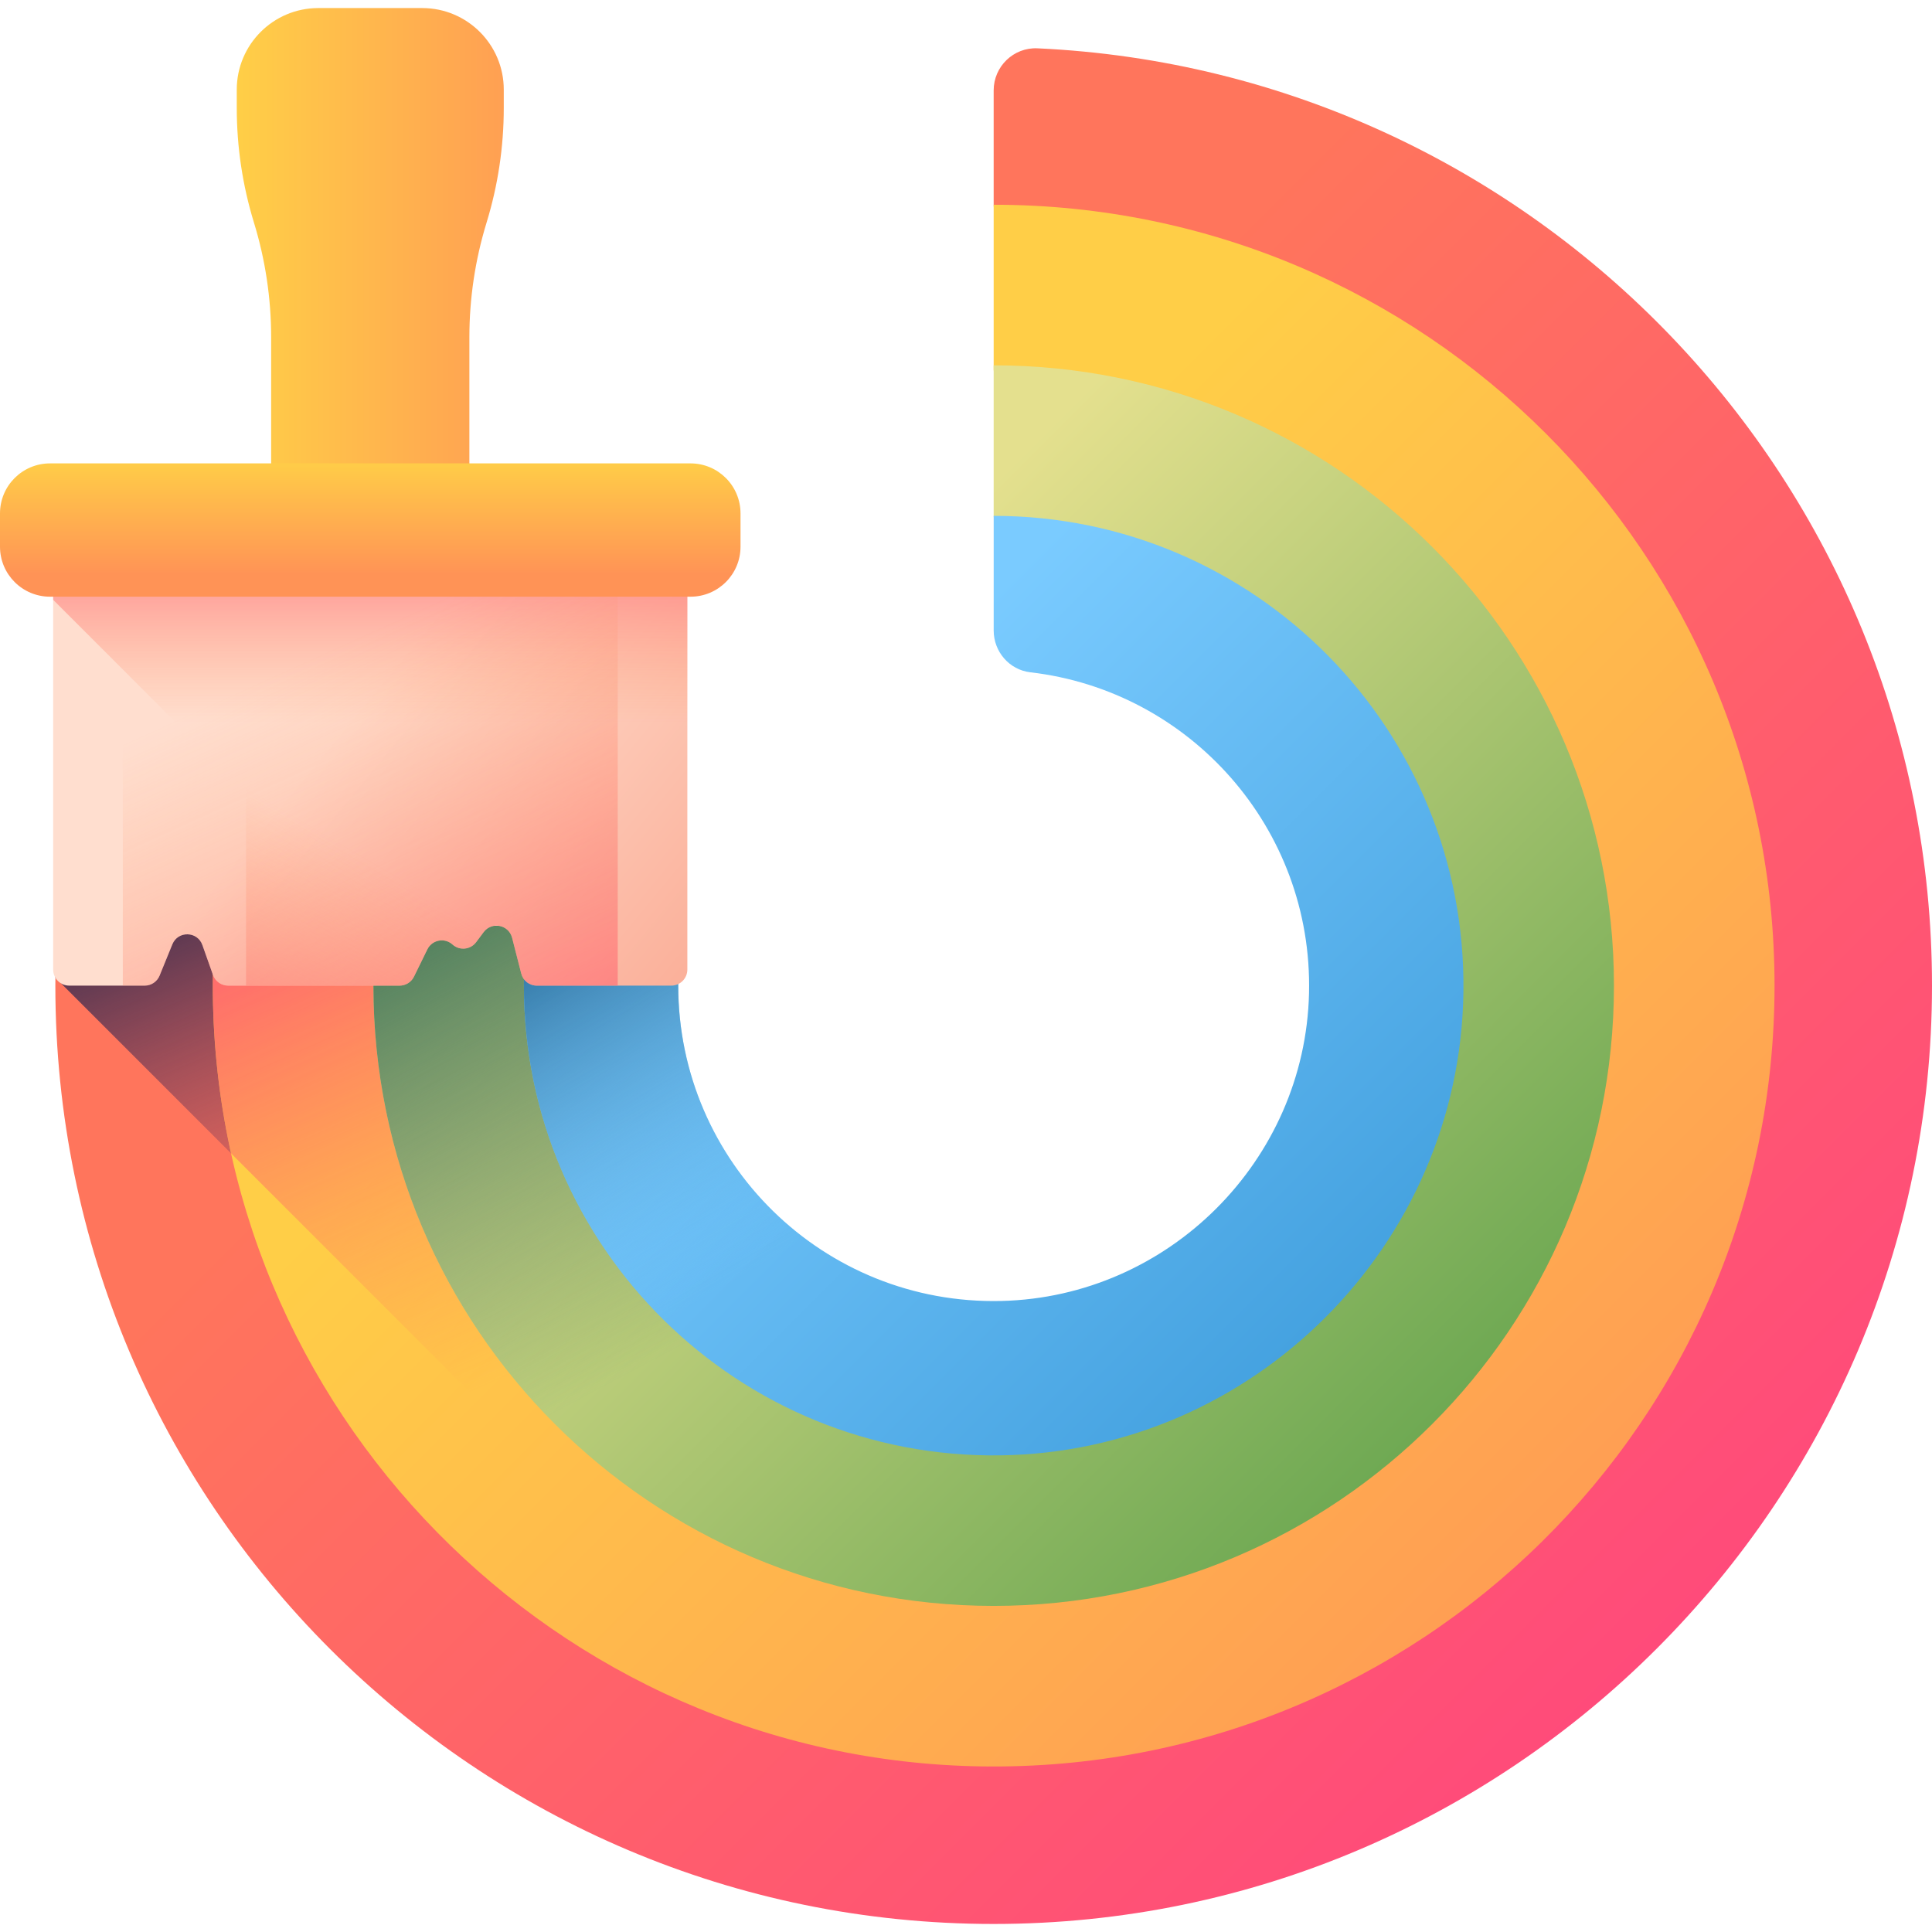 <svg width="100" height="100" viewBox="0 0 100 100" fill="none" xmlns="http://www.w3.org/2000/svg">
<g clip-path="url(#clip0_51_3478)">
<path d="M51.432 4.679V10.599L52.609 31.264C52.609 32.359 52.243 33.692 53.33 33.818C61.58 34.773 69.133 42.86 68.932 51.411C68.727 60.071 60.488 68.311 51.827 68.515C42.631 68.732 34.125 60.163 34.125 51.016C34.125 49.957 34.03 48.922 34.223 47.92H2.962C2.898 48.943 2.865 49.976 2.865 51.016C2.865 77.839 24.609 99.584 51.432 99.584C78.19 99.584 100 77.773 100 51.016C100 24.953 79.47 3.685 53.699 2.501C52.463 2.444 51.432 3.441 51.432 4.679Z" fill="url(#paint0_linear_51_3478)"/>
<path d="M51.639 68.711C42.529 68.823 33.929 60.1 33.929 51.016C33.929 49.956 34.03 48.922 34.223 47.919H2.962C2.907 48.809 2.876 49.704 2.868 50.606L51.639 99.377V68.711Z" fill="url(#paint1_linear_51_3478)"/>
<path d="M51.432 10.598V19.127L52.413 31.264C52.413 32.358 52.988 33.979 54.075 34.105C62.325 35.06 68.838 42.792 68.636 51.343C68.431 60.004 60.299 68.008 51.639 68.213C42.443 68.43 34.321 60.163 34.321 51.016C34.321 49.956 34.422 48.922 34.615 47.919H11.133C11.058 48.899 11.018 49.888 11.015 50.887C10.946 72.947 28.776 91.11 50.834 91.429C73.43 91.756 91.85 73.538 91.85 51.016C91.85 28.693 73.755 10.598 51.432 10.598Z" fill="url(#paint2_linear_51_3478)"/>
<path d="M11.962 59.7L42.755 90.493C45.363 91.067 48.065 91.389 50.834 91.429C51.103 91.433 51.371 91.432 51.639 91.431V68.711C42.529 68.823 34.125 60.1 34.125 51.016C34.125 49.956 34.226 48.922 34.419 47.919H11.133C11.058 48.899 11.018 49.889 11.015 50.888C11.006 53.91 11.334 56.859 11.962 59.7Z" fill="url(#paint3_linear_51_3478)"/>
<path d="M51.432 18.91V26.738L52.217 31.46C52.217 32.555 52.243 33.888 53.33 34.014C61.58 34.969 68.741 42.86 68.539 51.41C68.335 60.071 60.488 67.918 51.827 68.123C42.631 68.34 34.125 60.163 34.125 51.016C34.125 49.956 34.226 48.922 34.419 47.919H19.474C19.377 48.939 19.327 49.971 19.327 51.016C19.327 68.747 33.701 83.121 51.432 83.121C69.147 83.122 83.539 68.73 83.538 51.015C83.538 33.284 69.164 18.91 51.432 18.91Z" fill="url(#paint4_linear_51_3478)"/>
<path d="M51.432 83.122C51.501 83.122 51.57 83.119 51.639 83.119V68.319C42.529 68.431 34.125 60.1 34.125 51.016C34.125 49.956 34.226 48.922 34.419 47.919H19.474C19.377 48.939 19.327 49.971 19.327 51.016C19.327 68.747 33.701 83.122 51.432 83.122Z" fill="url(#paint5_linear_51_3478)"/>
<path d="M51.433 26.701V32.637C51.433 33.731 52.243 34.672 53.33 34.798C61.58 35.753 67.957 42.86 67.755 51.41C67.551 60.071 60.488 67.134 51.827 67.338C42.631 67.556 35.105 60.163 35.105 51.016C35.105 49.957 35.206 48.922 35.4 47.919H27.313C27.184 48.933 27.117 49.967 27.117 51.016C27.117 64.56 38.192 75.518 51.779 75.329C64.875 75.147 75.563 64.459 75.746 51.363C75.935 37.775 64.976 26.701 51.433 26.701Z" fill="url(#paint6_linear_51_3478)"/>
<path d="M51.639 75.329V67.338C42.529 67.45 35.105 60.1 35.105 51.016C35.105 49.956 35.206 48.922 35.4 47.919H27.313C27.184 48.933 27.117 49.967 27.117 51.016C27.117 64.513 38.116 75.441 51.639 75.329Z" fill="url(#paint7_linear_51_3478)"/>
<path d="M21.853 0.417H16.476C14.145 0.417 12.255 2.307 12.255 4.638V5.589C12.255 7.599 12.554 9.599 13.144 11.521C13.734 13.443 14.034 15.442 14.034 17.452V27.446H24.295V17.452C24.295 15.442 24.595 13.443 25.185 11.521C25.774 9.599 26.075 7.599 26.075 5.589V4.638C26.075 2.307 24.184 0.417 21.853 0.417Z" fill="url(#paint8_linear_51_3478)"/>
<path d="M2.752 27.844V50.184C2.752 50.644 3.124 51.016 3.583 51.016H7.49C7.829 51.016 8.133 50.811 8.261 50.498L8.921 48.878C9.209 48.17 10.22 48.193 10.475 48.914L11.024 50.463C11.142 50.794 11.456 51.016 11.808 51.016H20.68C20.998 51.016 21.287 50.836 21.427 50.551L22.119 49.14C22.362 48.644 23.012 48.518 23.422 48.888C23.785 49.215 24.352 49.159 24.645 48.767L25.034 48.247C25.452 47.687 26.332 47.862 26.506 48.539L26.98 50.391C27.074 50.759 27.405 51.016 27.785 51.016H34.745C35.205 51.016 35.577 50.644 35.577 50.184V27.844H2.752Z" fill="url(#paint9_linear_51_3478)"/>
<path d="M2.752 31.047L21.699 49.995L22.119 49.139C22.362 48.644 23.012 48.518 23.422 48.887C23.785 49.214 24.352 49.159 24.645 48.767L25.034 48.246C25.452 47.687 26.332 47.861 26.506 48.538L26.98 50.39C27.074 50.758 27.406 51.016 27.785 51.016H34.746C35.205 51.016 35.577 50.644 35.577 50.184V27.844H2.752V31.047Z" fill="url(#paint10_linear_51_3478)"/>
<path d="M31.974 27.844H6.356V51.016H7.49C7.829 51.016 8.133 50.811 8.261 50.498L8.921 48.878C9.209 48.17 10.22 48.193 10.475 48.914L11.024 50.462C11.142 50.794 11.456 51.016 11.808 51.016H20.68C20.998 51.016 21.287 50.836 21.427 50.55L22.119 49.139C22.362 48.644 23.012 48.518 23.422 48.887C23.785 49.214 24.352 49.159 24.645 48.767L25.034 48.247C25.452 47.687 26.332 47.862 26.506 48.538L26.98 50.391C27.074 50.759 27.406 51.016 27.785 51.016H31.973V27.844H31.974Z" fill="url(#paint11_linear_51_3478)"/>
<path d="M25.594 27.844H12.735V51.016H20.68C20.998 51.016 21.287 50.836 21.427 50.55L22.119 49.139C22.362 48.644 23.012 48.518 23.422 48.887C23.786 49.214 24.352 49.159 24.645 48.767L25.034 48.247C25.181 48.051 25.384 47.947 25.594 47.921L25.594 27.844Z" fill="url(#paint12_linear_51_3478)"/>
<path d="M35.741 30.885H2.589C1.159 30.885 0 29.726 0 28.296V26.574C0 25.144 1.159 23.985 2.589 23.985H35.741C37.17 23.985 38.329 25.144 38.329 26.574V28.296C38.329 29.726 37.17 30.885 35.741 30.885Z" fill="url(#paint13_linear_51_3478)"/>
</g>
<defs>
<linearGradient id="paint0_linear_51_3478" x1="37.912" y1="37.495" x2="97.157" y2="96.741" gradientUnits="userSpaceOnUse">
<stop stop-color="#FF755C"/>
<stop offset="1" stop-color="#FF4181"/>
</linearGradient>
<linearGradient id="paint1_linear_51_3478" x1="27.402" y1="60.006" x2="19.273" y2="40.947" gradientUnits="userSpaceOnUse">
<stop stop-color="#843561" stop-opacity="0"/>
<stop offset="1" stop-color="#3A2F4D"/>
</linearGradient>
<linearGradient id="paint2_linear_51_3478" x1="40.007" y1="39.562" x2="89.569" y2="89.124" gradientUnits="userSpaceOnUse">
<stop stop-color="#FFCE47"/>
<stop offset="1" stop-color="#FF9356"/>
</linearGradient>
<linearGradient id="paint3_linear_51_3478" x1="33.507" y1="68.026" x2="20.053" y2="37.895" gradientUnits="userSpaceOnUse">
<stop stop-color="#FF755C" stop-opacity="0"/>
<stop offset="1" stop-color="#FF4181"/>
</linearGradient>
<linearGradient id="paint4_linear_51_3478" x1="38.373" y1="37.957" x2="74.119" y2="73.702" gradientUnits="userSpaceOnUse">
<stop stop-color="#E4E08E"/>
<stop offset="1" stop-color="#6FA953"/>
</linearGradient>
<linearGradient id="paint5_linear_51_3478" x1="37.927" y1="68.274" x2="24.83" y2="43.621" gradientUnits="userSpaceOnUse">
<stop stop-color="#43765A" stop-opacity="0"/>
<stop offset="1" stop-color="#43765A"/>
</linearGradient>
<linearGradient id="paint6_linear_51_3478" x1="41.244" y1="40.827" x2="68.598" y2="68.181" gradientUnits="userSpaceOnUse">
<stop stop-color="#7ACBFF"/>
<stop offset="1" stop-color="#45A2E0"/>
</linearGradient>
<linearGradient id="paint7_linear_51_3478" x1="40.704" y1="64.737" x2="30.474" y2="47.079" gradientUnits="userSpaceOnUse">
<stop stop-color="#7ACBFF" stop-opacity="0"/>
<stop offset="1" stop-color="#2F73A0"/>
</linearGradient>
<linearGradient id="paint8_linear_51_3478" x1="12.458" y1="13.931" x2="29.837" y2="13.931" gradientUnits="userSpaceOnUse">
<stop stop-color="#FFCE47"/>
<stop offset="1" stop-color="#FF9356"/>
</linearGradient>
<linearGradient id="paint9_linear_51_3478" x1="17.509" y1="37.848" x2="38.343" y2="54.993" gradientUnits="userSpaceOnUse">
<stop stop-color="#FFDECF"/>
<stop offset="1" stop-color="#FAA68E"/>
</linearGradient>
<linearGradient id="paint10_linear_51_3478" x1="19.165" y1="37.385" x2="19.165" y2="23.956" gradientUnits="userSpaceOnUse">
<stop stop-color="#FF9356" stop-opacity="0"/>
<stop offset="1" stop-color="#FF4181"/>
</linearGradient>
<linearGradient id="paint11_linear_51_3478" x1="16.622" y1="33.827" x2="32.272" y2="68.316" gradientUnits="userSpaceOnUse">
<stop stop-color="#FF9356" stop-opacity="0"/>
<stop offset="1" stop-color="#FF4181"/>
</linearGradient>
<linearGradient id="paint12_linear_51_3478" x1="16.275" y1="42.828" x2="4.513" y2="62.964" gradientUnits="userSpaceOnUse">
<stop stop-color="#FF9356" stop-opacity="0"/>
<stop offset="1" stop-color="#FF4181"/>
</linearGradient>
<linearGradient id="paint13_linear_51_3478" x1="19.165" y1="23.788" x2="19.165" y2="29.746" gradientUnits="userSpaceOnUse">
<stop stop-color="#FFCE47"/>
<stop offset="1" stop-color="#FF9356"/>
</linearGradient>
<clipPath id="clip0_51_3478">
<rect width="100" height="100" fill="white"/>
</clipPath>
</defs>
</svg>
